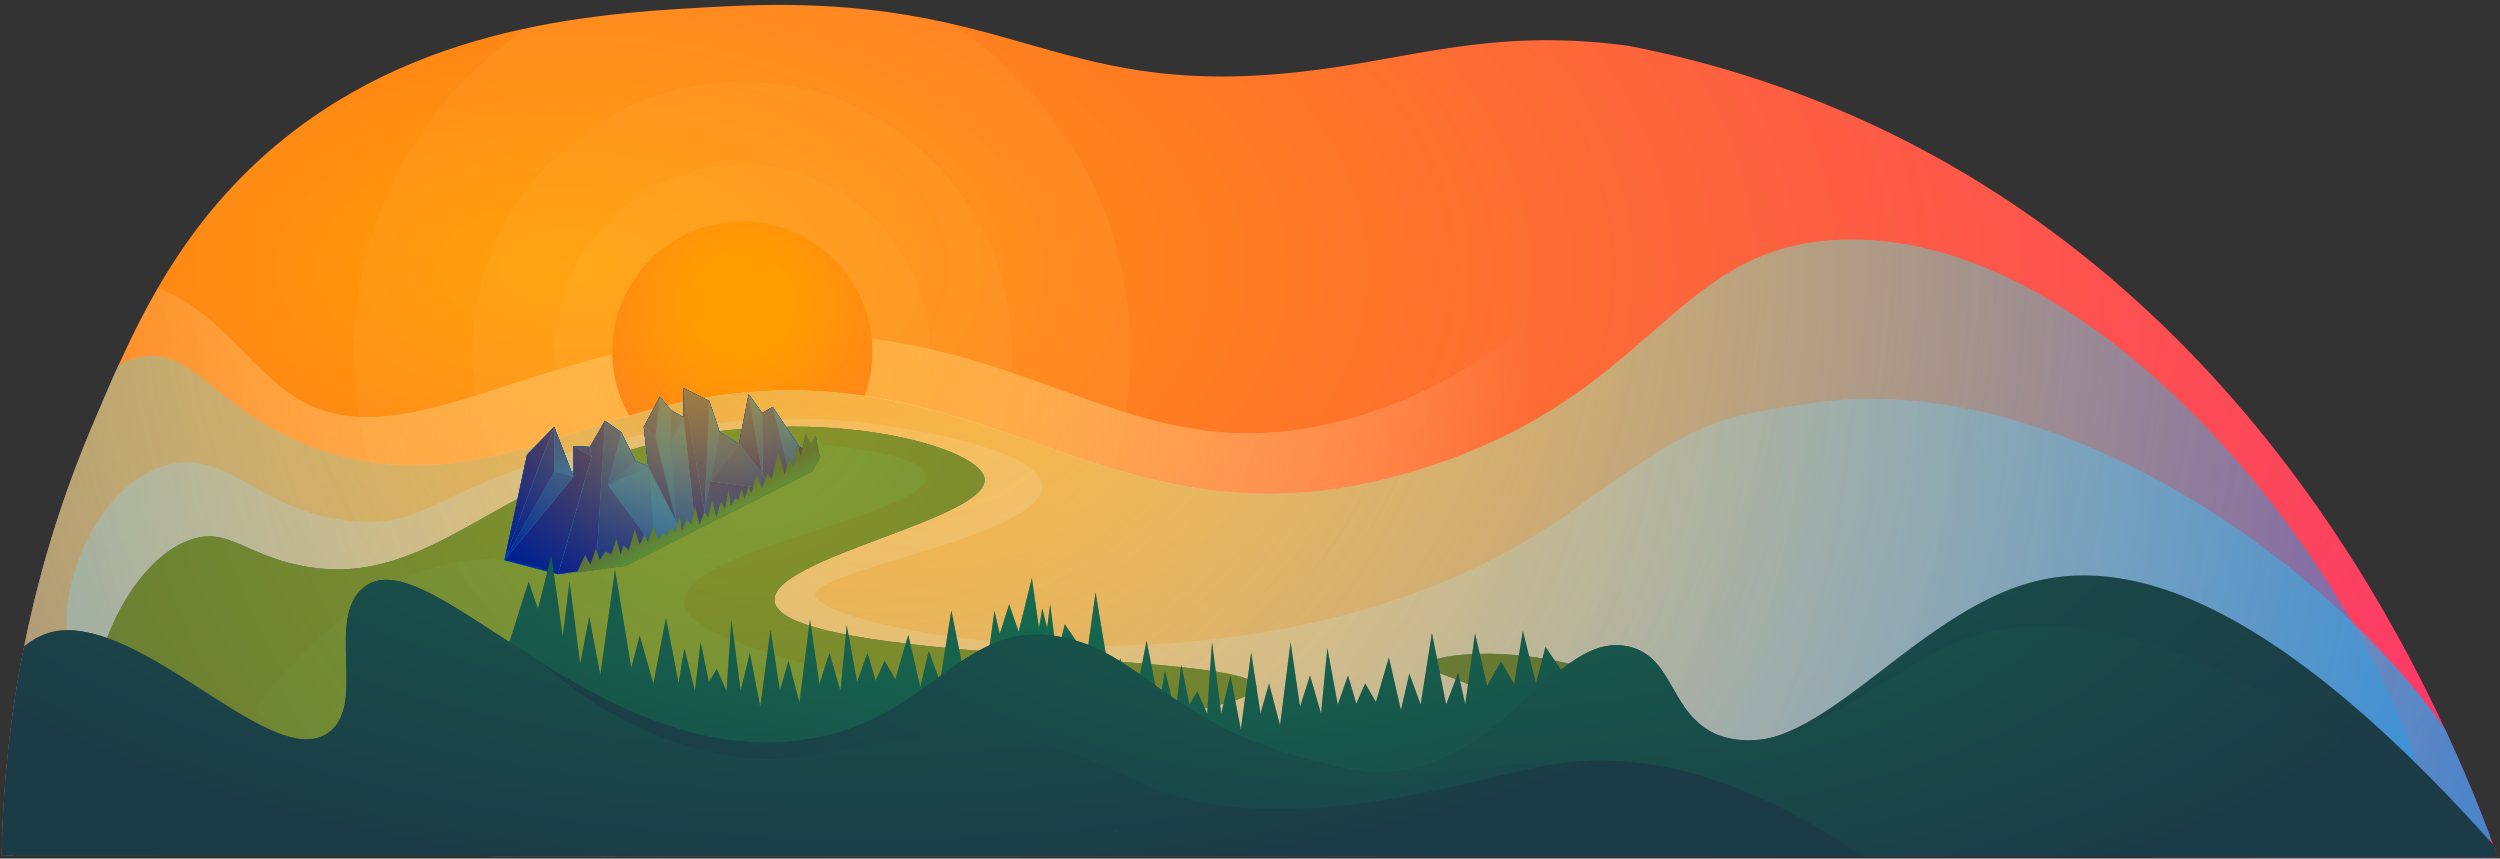 <svg id="e89c525d-9ca8-4c0d-9038-2b0e17f6dae1" data-name="Layer 1" xmlns="http://www.w3.org/2000/svg" xmlns:xlink="http://www.w3.org/1999/xlink" viewBox="0 0 3179.33 1091.8"><rect x="0" y="0" width="3179.33" height="1091.8" fill="#333333" stroke="none"/><defs><clipPath id="20cdfa2b-59e2-4456-b96d-120980b3fd04"><path id="dc13dac0-a726-418a-ab66-58c4bf1cfe8b" data-name="H8" d="M923.67,8C1303.33-11.28,1338,136.29,1686.55,87.18c124.09-17.48,221.74-50.55,384-29a1339.23,1339.23,0,0,1,310,100c518.29,240.84,730.5,750.71,796,932L2.24,1088.27c2.08-124.36,20.59-323.09,114-544.06,49.47-117,102-241.21,219.84-346.55C526.37,27.6,767.27,15.94,923.67,8Z" style="fill:none"/></clipPath><radialGradient id="a7438fc0-e2d8-4e92-aec5-7d76b30cf985" cx="727.1" cy="339.42" r="2862.14" gradientTransform="matrix(-0.01, 1, -1.86, -0.01, 1362.35, -383.29)" gradientUnits="userSpaceOnUse"><stop offset="0" stop-color="#ff9d00"/><stop offset="0.77" stop-color="#ff00a6" stop-opacity="0.98"/></radialGradient><radialGradient id="2599e000-e2f7-49f9-b79b-75f25f10cc6e" cx="993.14" cy="489.56" r="952.36" gradientUnits="userSpaceOnUse"><stop offset="0" stop-color="#ffac26" stop-opacity="0.8"/><stop offset="1" stop-color="#fff" stop-opacity="0"/></radialGradient><radialGradient id="a5466147-c489-4903-b319-6430f3e6fce0" cx="943.16" cy="387.68" r="1002.02" gradientUnits="userSpaceOnUse"><stop offset="0.06" stop-color="#ff9d00"/><stop offset="1" stop-color="#ff00a6" stop-opacity="0.98"/></radialGradient><radialGradient id="ad5aded4-a1f0-4198-96e3-db01635352cd" cx="1199.21" cy="330.74" r="1765.79" gradientUnits="userSpaceOnUse"><stop offset="0" stop-color="#fff"/><stop offset="1" stop-color="#0095ff" stop-opacity="0.5"/></radialGradient><radialGradient id="1c5ac591-86e7-4e59-8b7a-666da58992fd" cx="1109.93" cy="308.52" r="2032.92" gradientUnits="userSpaceOnUse"><stop offset="0" stop-color="#ff9d00" stop-opacity="0.8"/><stop offset="1" stop-color="#ff9d00" stop-opacity="0"/></radialGradient><radialGradient id="251b7b33-86d4-476f-a427-427a1be0e36e" cx="1173.51" cy="444.53" r="2084.06" gradientUnits="userSpaceOnUse"><stop offset="0" stop-color="#fff" stop-opacity="0.2"/><stop offset="1" stop-color="#0095ff" stop-opacity="0.8"/></radialGradient><radialGradient id="0f1b12e0-acc5-4372-815a-8264b50c8a86" cx="1173.51" cy="444.53" r="2084.06" gradientUnits="userSpaceOnUse"><stop offset="0" stop-color="#ff9d00" stop-opacity="0.2"/><stop offset="1" stop-color="#ff9d00" stop-opacity="0.1"/></radialGradient><radialGradient id="a1aaa8ac-77dd-4b32-bee4-adead0d808e2" cx="890.92" cy="450.36" r="1456.02" gradientUnits="userSpaceOnUse"><stop offset="0" stop-color="#0f6" stop-opacity="0.55"/><stop offset="1" stop-color="#0f6" stop-opacity="0.28"/></radialGradient><radialGradient id="9fda5beb-62ce-452e-b55f-f23f6f603fc5" cx="952.85" cy="499.01" r="1354.57" gradientUnits="userSpaceOnUse"><stop offset="0" stop-color="#ff9d00" stop-opacity="0.5"/><stop offset="1" stop-color="#ff9d00" stop-opacity="0.3"/></radialGradient><linearGradient id="43f8220d-bf0d-4549-b32d-92854da5fa81" x1="730.37" y1="798.22" x2="846.13" y2="597.72" gradientUnits="userSpaceOnUse"><stop offset="0" stop-color="#1f2042" stop-opacity="0.4"/><stop offset="1" stop-color="#1f2042" stop-opacity="0.6"/></linearGradient><linearGradient id="5cdff772-f293-4d21-b97a-edb5b776e40d" x1="1005.77" y1="616.16" x2="1020.49" y2="590.67" xlink:href="#43f8220d-bf0d-4549-b32d-92854da5fa81"/><linearGradient id="24772eb1-b43e-49a6-a808-74a103332740" x1="1000.36" y1="537.73" x2="987.89" y2="622.71" gradientUnits="userSpaceOnUse"><stop offset="0" stop-color="#00b0ff" stop-opacity="0.6"/><stop offset="1" stop-color="#00b0ff" stop-opacity="0.2"/></linearGradient><linearGradient id="94a113d4-859e-4c45-a87f-d2e3f39833db" x1="991.2" y1="544.85" x2="981.98" y2="607.7" xlink:href="#24772eb1-b43e-49a6-a808-74a103332740"/><linearGradient id="7825a57e-1fcc-420b-b3f1-029482881433" x1="963.01" y1="527.67" x2="954.29" y2="587.12" xlink:href="#24772eb1-b43e-49a6-a808-74a103332740"/><linearGradient id="ea472dd7-2c3e-457e-a4fa-12b17281d709" x1="931.22" y1="522.74" x2="912.07" y2="653.17" xlink:href="#24772eb1-b43e-49a6-a808-74a103332740"/><linearGradient id="548e5d35-39e8-420e-9fbe-b81c7bbf13de" x1="908.66" y1="529.45" x2="886.81" y2="678.27" xlink:href="#24772eb1-b43e-49a6-a808-74a103332740"/><linearGradient id="879722c1-ed27-4a9a-a502-a529175ab900" x1="943.3" y1="616.61" x2="934.06" y2="679.61" gradientUnits="userSpaceOnUse"><stop offset="0" stop-color="#00b0ff" stop-opacity="0.2"/><stop offset="1" stop-color="#00b0ff" stop-opacity="0.6"/></linearGradient><linearGradient id="4b664a3f-7549-4aa1-b4b6-c5e7625a6b5e" x1="885.63" y1="506.18" x2="885.63" y2="646.54" xlink:href="#24772eb1-b43e-49a6-a808-74a103332740"/><linearGradient id="9ebd49da-ac54-47a5-9a7a-f432bcb133bf" x1="883.92" y1="507.93" x2="883.92" y2="668" xlink:href="#24772eb1-b43e-49a6-a808-74a103332740"/><linearGradient id="102206fd-5a1b-4da3-afe9-1d9704f8028c" x1="878.41" y1="551.8" x2="855.3" y2="709.3" xlink:href="#24772eb1-b43e-49a6-a808-74a103332740"/><linearGradient id="42e0092d-db55-4b2a-aa93-67ab8ef94a2f" x1="880.44" y1="555.67" x2="810.11" y2="518.33" xlink:href="#24772eb1-b43e-49a6-a808-74a103332740"/><linearGradient id="32da4312-df24-4cdd-9941-4baa4ed957dc" x1="850.59" y1="577.26" x2="822.59" y2="779.26" xlink:href="#24772eb1-b43e-49a6-a808-74a103332740"/><linearGradient id="84afaa92-ac50-4727-b3ae-f8772c8d8635" x1="843.72" y1="516.59" x2="783.22" y2="627.47" xlink:href="#24772eb1-b43e-49a6-a808-74a103332740"/><linearGradient id="122f2f41-6dc8-42c5-ae36-840881b45bfa" x1="839.42" y1="552.45" x2="839.42" y2="660.36" xlink:href="#24772eb1-b43e-49a6-a808-74a103332740"/><linearGradient id="6c9c10c9-2081-4ad7-bea4-dc440acf1002" x1="845.69" y1="643.81" x2="827.1" y2="777.95" xlink:href="#24772eb1-b43e-49a6-a808-74a103332740"/><linearGradient id="f5ff026f-7b14-4595-bf74-14409f4119b9" x1="817.64" y1="588.46" x2="760.98" y2="636.79" xlink:href="#24772eb1-b43e-49a6-a808-74a103332740"/><linearGradient id="c8da81e7-dd50-4123-ba43-0875ef7a6a19" x1="796.98" y1="554.67" x2="784.57" y2="644.2" xlink:href="#24772eb1-b43e-49a6-a808-74a103332740"/><linearGradient id="52e1ff80-f007-4df8-b96d-0a25ef221f02" x1="795.74" y1="550.11" x2="795.74" y2="717.74" xlink:href="#24772eb1-b43e-49a6-a808-74a103332740"/><linearGradient id="c55439e1-68b2-4f88-82b1-25e89a5a4ad2" x1="739.49" y1="550.69" x2="739.49" y2="724.84" xlink:href="#24772eb1-b43e-49a6-a808-74a103332740"/><linearGradient id="8c58df88-5111-4c64-b2cf-6f5b280284b2" x1="696.87" y1="580.17" x2="696.87" y2="725.74" gradientUnits="userSpaceOnUse"><stop offset="0" stop-color="#00b0ff" stop-opacity="0.1"/><stop offset="1" stop-color="#00b0ff" stop-opacity="0.3"/></linearGradient><linearGradient id="64d3e582-b201-4754-b8ef-2413f75f28f4" x1="720.64" y1="548.56" x2="709.9" y2="626.01" xlink:href="#879722c1-ed27-4a9a-a502-a529175ab900"/><linearGradient id="3492e878-0092-40c7-a3cd-f4c56a0ae3f9" x1="673.18" y1="556.31" x2="673.18" y2="707.64" xlink:href="#8c58df88-5111-4c64-b2cf-6f5b280284b2"/><linearGradient id="39e2e831-4c4f-48f7-909b-d424651a2d46" x1="744.38" y1="567.18" x2="732.12" y2="589.65" xlink:href="#879722c1-ed27-4a9a-a502-a529175ab900"/><linearGradient id="2d400c77-157a-42ca-8992-eb224e1b6388" x1="966.17" y1="516.49" x2="951.51" y2="616.37" xlink:href="#24772eb1-b43e-49a6-a808-74a103332740"/><linearGradient id="d6f697ca-c5fa-4d6f-918e-c5b6157bde8a" x1="811.6" y1="597.85" x2="793.01" y2="732" xlink:href="#24772eb1-b43e-49a6-a808-74a103332740"/><linearGradient id="d565591c-35db-4ffe-9bef-2b5ad2c1121a" x1="685.38" y1="608.66" x2="685.38" y2="709.22" xlink:href="#24772eb1-b43e-49a6-a808-74a103332740"/><linearGradient id="f9872c50-103d-4c65-aa4a-7aa8e292d05a" x1="673.18" y1="556.31" x2="673.18" y2="707.64" xlink:href="#24772eb1-b43e-49a6-a808-74a103332740"/><linearGradient id="a70f4204-dbf2-42c6-9fb7-4dce09f4868d" x1="958.59" y1="518.25" x2="942.76" y2="626.1" xlink:href="#24772eb1-b43e-49a6-a808-74a103332740"/><radialGradient id="21749743-04ac-407e-a0df-3525395cea82" cx="895.16" cy="418.67" r="377.98" xlink:href="#1c5ac591-86e7-4e59-8b7a-666da58992fd"/><radialGradient id="c9221132-886d-4b8e-a297-4cc59293d1b6" cx="994.95" cy="524.45" r="1005.76" gradientUnits="userSpaceOnUse"><stop offset="0" stop-color="#59ff9c" stop-opacity="0.1"/><stop offset="1" stop-color="#a1ffc6" stop-opacity="0"/></radialGradient><linearGradient id="92170e27-d14d-4439-a977-86619bd12217" x1="877.57" y1="651.34" x2="888.23" y2="672.67" gradientUnits="userSpaceOnUse"><stop offset="0" stop-color="#0f6" stop-opacity="0.5"/><stop offset="1" stop-color="#0f6" stop-opacity="0.77"/></linearGradient><radialGradient id="52a5e609-f11a-482c-9c1f-a06b09844977" cx="881.66" cy="456.17" r="274.55" xlink:href="#9fda5beb-62ce-452e-b55f-f23f6f603fc5"/><radialGradient id="dccdb4f6-8a2f-4bc5-9101-5b9a4a7a3db7" cx="1492.66" cy="690.28" r="1025.77" gradientTransform="matrix(-1.27, 0, 0, -0.42, 3228.71, 984.72)" gradientUnits="userSpaceOnUse"><stop offset="0" stop-color="#0f6" stop-opacity="0.6"/><stop offset="1" stop-color="#0f6" stop-opacity="0.3"/></radialGradient><radialGradient id="b001cc8a-9d19-49fb-9d8c-045bdff8c2f0" cx="1499.25" cy="531.57" r="1819.24" gradientTransform="translate(2997.7 759.56) rotate(-179.8) scale(1 0.42)" gradientUnits="userSpaceOnUse"><stop offset="0" stop-color="#0f6" stop-opacity="0.5"/><stop offset="1" stop-color="#0f6" stop-opacity="0.2"/></radialGradient><radialGradient id="e9f7e7cb-7624-45ad-b173-973f3d22512d" cx="1848.56" cy="650.96" r="1382.29" gradientTransform="translate(3696.13 930.2) rotate(-179.8) scale(1 0.42)" xlink:href="#b001cc8a-9d19-49fb-9d8c-045bdff8c2f0"/><radialGradient id="93d010da-2f02-48bf-b72b-0dc97b0dce52" cx="1090.92" cy="539.83" r="1435.82" gradientTransform="translate(2181.03 769.82) rotate(-179.8) scale(1 0.42)" xlink:href="#b001cc8a-9d19-49fb-9d8c-045bdff8c2f0"/><radialGradient id="c00ffff8-04a4-4ed3-8765-f4d336ca37b9" cx="1419.33" cy="1057.33" r="3.23" gradientTransform="translate(2837.06 1505.24) rotate(-179.8) scale(1 0.42)" xlink:href="#b001cc8a-9d19-49fb-9d8c-045bdff8c2f0"/></defs><title>footer</title><g style="clip-path:url(#20cdfa2b-59e2-4456-b96d-120980b3fd04)"><g id="9f69951a-d322-4320-bf3c-5654a8eb8d30" data-name="H8"><path d="M639.48-417.56c700.16,7.23,886.9,441.21,1463.88,306.67,153.53-35.8,284.59-100.18,528.77-100.23,167.11,0,413.07-.08,611.71,155.52C3551,185,3528.33,628,3517.42,841.4c-5.82,114-25.12,529.68-254.51,625-51.77,21.51-102.08,23.59-140.64,20.65-2059.38,2.82-3384.7,4.63-3385.58,4.62a5.89,5.89,0,0,0-1.49.13l-.21,0-.1,0-4,.78c-242.49,46.61-402.47-39.48-402.47-39.48-117-63-172.46-167.53-193.79-209.07-100.59-195.84-52.11-397-5.19-573.12C-839.65,555.1-756.65,258.16-499,3.16-92.23-399.45,468.83-419.32,639.48-417.56Z" style="fill:#1f2042"/><path d="M639.48-417.56c700.16,7.23,886.9,441.21,1463.88,306.67,153.53-35.8,284.59-100.18,528.77-100.23,167.11,0,413.07-.08,611.71,155.52C3551,185,3528.33,628,3517.42,841.4c-5.82,114-25.12,529.68-254.51,625-51.77,21.51-102.08,23.59-140.64,20.65-2059.38,2.82-3384.7,4.63-3385.58,4.62a5.89,5.89,0,0,0-1.49.13l-.21,0-.1,0-4,.78c-242.49,46.61-402.47-39.48-402.47-39.48-117-63-172.46-167.53-193.79-209.07-100.59-195.84-52.11-397-5.19-573.12C-839.65,555.1-756.65,258.16-499,3.16-92.23-399.45,468.83-419.32,639.48-417.56Z" style="fill:url(#a7438fc0-e2d8-4e92-aec5-7d76b30cf985)"/></g><path d="M2435.59,1058c-30,12.44-59.08,13.65-81.4,11.94L395,1072.58a3.65,3.65,0,0,0-.87.07l-.11,0h-.06l-2.3.45c-140.33,27-232.91-22.85-232.91-22.85C91,1013.84,58.89,953.34,46.55,929.3c-62.45-121.6-26.36-251.81-3-331.66,1.43-4.89,1.6-5.2,3.12-10.49,25.72-89.75,23.78-162,17.54-210.48,19.34-9.11,51.73-21.22,91-19.14,99.73,5.31,149.77,97.43,211.39,141.65,123.54,88.65,277.12-36.26,507.65-66.85,438.89-58.24,540.34,196.82,862.7,93.9,231.13-73.8,268.44-236,446.7-227.55,166.42,7.9,296.43,157,382.57,287.73a560.51,560.51,0,0,1,16.7,109.86C2588.35,810.39,2558.76,1006.78,2435.59,1058Z" style="fill:url(#2599e000-e2f7-49f9-b79b-75f25f10cc6e)"/><circle cx="944.04" cy="447.09" r="238.24" style="fill:#ffc261;opacity:0.1"/><circle cx="944.04" cy="447.09" r="343.06" style="fill:#ffc261;opacity:0.1"/><circle cx="944.04" cy="447.09" r="494" style="fill:#ffc261;opacity:0.1"/><circle cx="944.04" cy="447.09" r="165.44" style="fill:url(#a5466147-c489-4903-b319-6430f3e6fce0)"/><path d="M182.26,453.1C248,443,280.31,529,406.66,572.18c153,52.32,285-11.68,399.18-45.23,429.81-126.23,579,188.33,977.28,76.66,329.77-92.46,337-298.79,572-298.93,423.51-.27,845,716.93,719.47,870.5-70.94,86.78-284.92-45.09-639-137.22-1257.52-327.25-2256.84,426.87-2429,45.22C-100.85,845.14,51.3,473.15,182.26,453.1Z" style="fill:url(#ad5aded4-a1f0-4198-96e3-db01635352cd)"/><path d="M182.26,453.1C248,443,280.31,529,406.66,572.18c153,52.32,285-11.68,399.18-45.23,429.81-126.23,579,188.33,977.28,76.66,329.77-92.46,337-298.79,572-298.93,423.51-.27,845,716.93,719.47,870.5-70.94,86.78-284.92-45.09-639-137.22-1257.52-327.25-2256.84,426.87-2429,45.22C-100.85,845.14,51.3,473.15,182.26,453.1Z" style="fill:url(#1c5ac591-86e7-4e59-8b7a-666da58992fd)"/><path d="M212.55,591.18c78.66-21.13,120.47,64.08,242,72,79.8,5.2,91.69-29.59,233.05-76.25,208.51-68.82,368.31-54.7,412.81-49.31,13.33,1.62,221.94,27.94,224.58,80.17,3.25,64.35-292.73,106.77-288.25,139.25,6.14,44.53,591.24,165.05,968.93-111.86,157.57-115.53,184.64-115.15,294.88-132,435.69-66.6,927.56,445.34,860,582-38.14,77.16-226.43-22.34-725-57.22-685.37-48-1043.21,90.17-1967.9,90.17h0c-135.23-60.19-379-172-382.93-332.94C82.83,715.27,136.6,611.59,212.55,591.18Z" style="fill:url(#251b7b33-86d4-476f-a427-427a1be0e36e)"/><path d="M212.55,591.18c78.66-21.13,120.47,64.08,242,72,79.8,5.2,91.69-29.59,233.05-76.25,208.51-68.82,368.31-54.7,412.81-49.31,13.33,1.62,221.94,27.94,224.58,80.17,3.25,64.35-292.73,106.77-288.25,139.25,6.14,44.53,591.24,165.05,968.93-111.86,157.57-115.53,184.64-115.15,294.88-132,435.69-66.6,927.56,445.34,860,582-38.14,77.16-226.43-22.34-725-57.22-685.37-48-1043.21,90.17-1967.9,90.17h0c-135.23-60.19-379-172-382.93-332.94C82.83,715.27,136.6,611.59,212.55,591.18Z" style="fill:url(#0f1b12e0-acc5-4372-815a-8264b50c8a86)"/><path d="M344.69,1069.64c-16.49,3.27-124,23.07-186-39.35-94.77-95.42-14-313.33,85.72-344.62C290.06,671.34,312,704.79,381,719.06c145,30,228.27-80.52,396.86-139.06,225.89-78.44,470.19-16.21,474.29,29.16,4.62,51.15-273.24,100.57-267.22,155.18,8.77,79.5,611,64,612.85,108.94,1.06,26.39-206,47.09-204.63,61.36,2.13,22,497.08,10.6,501-42,1.6-21.62-81.14-36-78.59-47.64,4.13-18.77,233.67-39.31,348.89,96.87,43.94,51.93,57.66,110.58,62.69,145.05" style="fill:#1f2042"/><path d="M344.69,1069.64c-16.49,3.27-124,23.07-186-39.35-94.77-95.42-14-313.33,85.72-344.62C290.06,671.34,312,704.79,381,719.06c145,30,228.27-80.52,396.86-139.06,225.89-78.44,470.19-16.21,474.29,29.16,4.62,51.15-273.24,100.57-267.22,155.18,8.77,79.5,611,64,612.85,108.94,1.06,26.39-206,47.09-204.63,61.36,2.13,22,497.08,10.6,501-42,1.6-21.62-81.14-36-78.59-47.64,4.13-18.77,233.67-39.31,348.89,96.87,43.94,51.93,57.66,110.58,62.69,145.05" style="opacity:0.9;fill:url(#a1aaa8ac-77dd-4b32-bee4-adead0d808e2)"/><path d="M344.69,1069.64c-16.49,3.27-124,23.07-186-39.35-94.77-95.42-14-313.33,85.72-344.62C290.06,671.34,312,704.79,381,719.06c145,30,228.27-80.52,396.86-139.06,225.89-78.44,470.19-16.21,474.29,29.16,4.62,51.15-273.24,100.57-267.22,155.18,8.77,79.5,611,64,612.85,108.94,1.06,26.39-206,47.09-204.63,61.36,2.13,22,497.08,10.6,501-42,1.6-21.62-81.14-36-78.59-47.64,4.13-18.77,233.67-39.31,348.89,96.87,43.94,51.93,57.66,110.58,62.69,145.05" style="fill:url(#9fda5beb-62ce-452e-b55f-f23f6f603fc5)"/><path d="M2027.33,1086.93a257.93,257.93,0,0,1-21.78-15.89" style="fill:none;stroke:#000;stroke-miterlimit:10"/><path d="M593.88,664.36l-.33.21" style="fill:none;stroke:#000;stroke-miterlimit:10"/><polygon points="1040.86 582.21 1016.62 568.22 982.6 517.5 969.24 525.21 952.11 501.4 939.83 564.38 915.25 549.67 901.97 509.85 869.29 493.72 869.29 530.75 853.05 521.37 839.19 504.48 818.73 542.87 824.34 593.56 807.95 585.91 790.08 549.67 769.37 535.23 750.21 568.41 729.25 567.25 729.25 578.97 729.25 606.21 704.83 542.87 670.27 578.2 641.52 712.38 709.61 730.29 796.76 717.12 1032.69 598.71 1040.86 582.21" style="fill:#0095ff"/><polygon points="1040.86 582.21 1016.62 568.22 982.6 517.5 969.24 525.21 952.11 501.4 939.83 564.38 915.25 549.67 901.97 509.85 869.29 493.72 869.29 530.75 853.05 521.37 839.19 504.48 818.73 542.87 824.34 593.56 807.95 585.91 790.08 549.67 769.37 535.23 750.21 568.41 729.25 567.25 729.25 578.97 729.25 606.21 704.83 542.87 670.27 578.2 641.52 712.38 709.61 730.29 796.76 717.12 1032.69 598.71 1040.86 582.21" style="fill:#00178a"/><polygon points="1040.86 582.21 1016.62 568.22 982.6 517.5 969.24 525.21 952.11 501.4 939.83 564.38 915.25 549.67 901.97 509.85 869.29 493.72 869.29 530.75 853.05 521.37 839.19 504.48 818.73 542.87 824.34 593.56 807.95 585.91 790.08 549.67 769.37 535.23 750.21 568.41 729.25 567.25 729.25 578.97 729.25 606.21 704.83 542.87 670.27 578.2 641.52 712.38 709.61 730.29 796.76 717.12 1032.69 598.71 1040.86 582.21" style="fill:url(#43f8220d-bf0d-4549-b32d-92854da5fa81)"/><polygon points="1040.86 582.21 1032.68 598.71 1006.19 612.01 1016.62 568.21 1040.86 582.21" style="fill:#0095ff"/><polygon points="1040.86 582.21 1032.68 598.71 1006.19 612.01 1016.62 568.21 1040.86 582.21" style="fill:#00178a"/><polygon points="1040.86 582.21 1032.68 598.71 1006.19 612.01 1016.62 568.21 1040.86 582.21" style="fill:url(#5cdff772-f293-4d21-b97a-edb5b776e40d)"/><polygon points="1016.62 568.21 1006.19 612.01 982.6 517.5 1016.62 568.21" style="fill:#0095ff"/><polygon points="1016.62 568.21 1006.19 612.01 982.6 517.5 1016.62 568.21" style="fill:#00178a"/><polygon points="1016.62 568.21 1006.19 612.01 982.6 517.5 1016.62 568.21" style="fill:url(#24772eb1-b43e-49a6-a808-74a103332740)"/><polygon points="1006.19 612.01 984.68 622.8 969.71 603.3 969.24 525.21 982.6 517.5 1006.19 612.01" style="fill:#0095ff"/><polygon points="1006.19 612.01 984.68 622.8 969.71 603.3 969.24 525.21 982.6 517.5 1006.19 612.01" style="fill:#00178a"/><polygon points="1006.19 612.01 984.68 622.8 969.71 603.3 969.24 525.21 982.6 517.5 1006.19 612.01" style="opacity:0.5;fill:url(#94a113d4-859e-4c45-a87f-d2e3f39833db)"/><polygon points="969.71 603.3 939.83 564.37 952.11 501.4 969.71 603.3" style="fill:#0095ff"/><polygon points="969.71 603.3 939.83 564.37 952.11 501.4 969.71 603.3" style="fill:#00178a"/><polygon points="969.71 603.3 939.83 564.37 952.11 501.4 969.71 603.3" style="opacity:0.5;fill:url(#7825a57e-1fcc-420b-b3f1-029482881433)"/><polygon points="939.83 564.37 903.39 612.01 915.25 549.67 939.83 564.37" style="fill:#0095ff"/><polygon points="939.83 564.37 903.39 612.01 915.25 549.67 939.83 564.37" style="fill:#00178a"/><polygon points="939.83 564.37 903.39 612.01 915.25 549.67 939.83 564.37" style="opacity:0.8;fill:url(#ea472dd7-2c3e-457e-a4fa-12b17281d709)"/><polygon points="915.25 549.67 903.39 612.01 895.98 650.93 901.97 509.85 915.25 549.67" style="fill:#0095ff"/><polygon points="915.25 549.67 903.39 612.01 895.98 650.93 901.97 509.85 915.25 549.67" style="fill:#00178a"/><polygon points="915.25 549.67 903.39 612.01 895.98 650.93 901.97 509.85 915.25 549.67" style="fill:url(#548e5d35-39e8-420e-9fbe-b81c7bbf13de)"/><polygon points="984.68 622.8 898.54 666.03 895.98 650.93 903.39 612.01 984.68 622.8" style="fill:#0095ff"/><polygon points="984.68 622.8 898.54 666.03 895.98 650.93 903.39 612.01 984.68 622.8" style="fill:#00178a"/><polygon points="984.68 622.8 898.54 666.03 895.98 650.93 903.39 612.01 984.68 622.8" style="opacity:0.5;fill:url(#879722c1-ed27-4a9a-a502-a529175ab900)"/><polygon points="901.97 509.85 895.98 650.93 869.29 493.72 901.97 509.85" style="fill:#0095ff"/><polygon points="901.97 509.85 895.98 650.93 869.29 493.72 901.97 509.85" style="fill:#00178a"/><polygon points="901.97 509.85 895.98 650.93 869.29 493.72 901.97 509.85" style="opacity:0.5;fill:url(#4b664a3f-7549-4aa1-b4b6-c5e7625a6b5e)"/><polygon points="898.54 666.03 884.65 673.01 869.29 530.75 869.29 493.72 895.98 650.93 898.54 666.03" style="fill:#0095ff"/><polygon points="898.54 666.03 884.65 673.01 869.29 530.75 869.29 493.72 895.98 650.93 898.54 666.03" style="fill:#00178a"/><polygon points="898.54 666.03 884.65 673.01 869.29 530.75 869.29 493.72 895.98 650.93 898.54 666.03" style="opacity:0.35;fill:url(#9ebd49da-ac54-47a5-9a7a-f432bcb133bf)"/><polygon points="884.65 673.01 868.86 680.93 860.1 663.73 853.05 560.88 869.29 530.75 884.65 673.01" style="fill:#0095ff"/><polygon points="884.65 673.01 868.86 680.93 860.1 663.73 853.05 560.88 869.29 530.75 884.65 673.01" style="fill:#00178a"/><polygon points="884.65 673.01 868.86 680.93 860.1 663.73 853.05 560.88 869.29 530.75 884.65 673.01" style="fill:url(#102206fd-5a1b-4da3-afe9-1d9704f8028c)"/><polygon points="869.29 530.75 853.05 560.88 853.05 521.37 869.29 530.75" style="fill:#0095ff"/><polygon points="869.29 530.75 853.05 560.88 853.05 521.37 869.29 530.75" style="fill:#00178a"/><polygon points="869.29 530.75 853.05 560.88 853.05 521.37 869.29 530.75" style="fill:url(#42e0092d-db55-4b2a-aa93-67ab8ef94a2f)"/><polygon points="860.1 663.73 833.52 555.7 839.19 504.47 853.05 521.37 853.05 560.88 860.1 663.73" style="fill:#0095ff"/><polygon points="860.1 663.73 833.52 555.7 839.19 504.47 853.05 521.37 853.05 560.88 860.1 663.73" style="fill:#00178a"/><polygon points="860.1 663.73 833.52 555.7 839.19 504.47 853.05 521.37 853.05 560.88 860.1 663.73" style="fill:url(#32da4312-df24-4cdd-9941-4baa4ed957dc)"/><polygon points="839.19 504.47 833.52 555.7 818.73 542.87 839.19 504.47" style="fill:#0095ff"/><polygon points="839.19 504.47 833.52 555.7 818.73 542.87 839.19 504.47" style="fill:#00178a"/><polygon points="839.19 504.47 833.52 555.7 818.73 542.87 839.19 504.47" style="opacity:0.5;fill:url(#84afaa92-ac50-4727-b3ae-f8772c8d8635)"/><polygon points="860.1 663.73 824.34 593.56 818.73 542.87 833.52 555.7 860.1 663.73" style="fill:#0095ff"/><polygon points="860.1 663.73 824.34 593.56 818.73 542.87 833.52 555.7 860.1 663.73" style="fill:#00178a"/><polygon points="860.1 663.73 824.34 593.56 818.73 542.87 833.52 555.7 860.1 663.73" style="opacity:0.5;fill:url(#122f2f41-6dc8-42c5-ae36-840881b45bfa)"/><polygon points="868.86 680.93 833.52 698.67 824.34 593.56 860.1 663.73 868.86 680.93" style="fill:#0095ff"/><polygon points="868.86 680.93 833.52 698.67 824.34 593.56 860.1 663.73 868.86 680.93" style="fill:#00178a"/><polygon points="868.86 680.93 833.52 698.67 824.34 593.56 860.1 663.73 868.86 680.93" style="fill:url(#6c9c10c9-2081-4ad7-bea4-dc440acf1002)"/><polygon points="824.34 593.56 773.1 616.62 807.95 585.91 824.34 593.56" style="fill:#0095ff"/><polygon points="824.34 593.56 773.1 616.62 807.95 585.91 824.34 593.56" style="fill:#00178a"/><polygon points="824.34 593.56 773.1 616.62 807.95 585.91 824.34 593.56" style="fill:url(#f5ff026f-7b14-4595-bf74-14409f4119b9)"/><polygon points="807.95 585.91 773.1 616.62 790.07 549.67 807.95 585.91" style="fill:#0095ff"/><polygon points="807.95 585.91 773.1 616.62 790.07 549.67 807.95 585.91" style="fill:#00178a"/><polygon points="807.95 585.91 773.1 616.62 790.07 549.67 807.95 585.91" style="fill:url(#c8da81e7-dd50-4123-ba43-0875ef7a6a19)"/><polygon points="833.52 698.67 807.6 711.68 796.76 717.12 757.95 722.98 769.37 535.23 790.07 549.67 773.1 616.62 833.52 698.67" style="fill:#0095ff"/><polygon points="833.52 698.67 807.6 711.68 796.76 717.12 757.95 722.98 769.37 535.23 790.07 549.67 773.1 616.62 833.52 698.67" style="fill:#00178a"/><polygon points="833.52 698.67 807.6 711.68 796.76 717.12 757.95 722.98 769.37 535.23 790.07 549.67 773.1 616.62 833.52 698.67" style="opacity:0.5;fill:url(#52e1ff80-f007-4df8-b96d-0a25ef221f02)"/><polygon points="769.37 535.23 757.95 722.98 757.95 722.99 709.61 730.29 752.21 580.51 750.21 568.41 769.37 535.23" style="fill:#0095ff"/><polygon points="769.37 535.23 757.95 722.98 757.95 722.99 709.61 730.29 752.21 580.51 750.21 568.41 769.37 535.23" style="fill:#00178a"/><polygon points="769.37 535.23 757.95 722.98 757.95 722.99 709.61 730.29 752.21 580.51 750.21 568.41 769.37 535.23" style="opacity:0.2;fill:url(#c55439e1-68b2-4f88-82b1-25e89a5a4ad2)"/><polygon points="752.21 580.51 709.61 730.29 641.52 712.37 729.24 606.21 729.24 567.25 752.21 580.51" style="fill:#0095ff"/><polygon points="752.21 580.51 709.61 730.29 641.52 712.37 729.24 606.21 729.24 567.25 752.21 580.51" style="fill:#00178a"/><polygon points="752.21 580.51 709.61 730.29 641.52 712.37 729.24 606.21 729.24 567.25 752.21 580.51" style="opacity:0.2;fill:url(#8c58df88-5111-4c64-b2cf-6f5b280284b2)"/><polygon points="729.24 606.21 704.83 599.73 704.83 542.87 729.24 606.21" style="fill:#0095ff"/><polygon points="729.24 606.21 704.83 599.73 704.83 542.87 729.24 606.21" style="fill:#00178a"/><polygon points="729.24 606.21 704.83 599.73 704.83 542.87 729.24 606.21" style="fill:url(#64d3e582-b201-4754-b8ef-2413f75f28f4)"/><polygon points="704.83 542.87 687.6 586.93 641.52 712.37 670.27 578.2 704.83 542.87" style="fill:#0095ff"/><polygon points="704.83 542.87 687.6 586.93 641.52 712.37 670.27 578.2 704.83 542.87" style="fill:#00178a"/><polygon points="704.83 542.87 687.6 586.93 641.52 712.37 670.27 578.2 704.83 542.87" style="opacity:0.2;fill:url(#3492e878-0092-40c7-a3cd-f4c56a0ae3f9)"/><polygon points="752.21 580.51 729.24 567.25 750.21 568.41 752.21 580.51" style="fill:#0095ff"/><polygon points="752.21 580.51 729.24 567.25 750.21 568.41 752.21 580.51" style="fill:#00178a"/><polygon points="752.21 580.51 729.24 567.25 750.21 568.41 752.21 580.51" style="opacity:0.5;fill:url(#39e2e831-4c4f-48f7-909b-d424651a2d46)"/><polygon points="969.71 603.3 952.11 501.4 969.24 525.21 969.71 603.3" style="fill:#0095ff"/><polygon points="969.71 603.3 952.11 501.4 969.24 525.21 969.71 603.3" style="fill:#00178a"/><polygon points="969.71 603.3 952.11 501.4 969.24 525.21 969.71 603.3" style="fill:url(#2d400c77-157a-42ca-8992-eb224e1b6388)"/><polygon points="833.52 698.67 773.1 616.62 824.34 593.56 833.52 698.67" style="fill:#0095ff"/><polygon points="833.52 698.67 773.1 616.62 824.34 593.56 833.52 698.67" style="fill:#00178a"/><polygon points="833.52 698.67 773.1 616.62 824.34 593.56 833.52 698.67" style="fill:url(#d6f697ca-c5fa-4d6f-918e-c5b6157bde8a)"/><polygon points="729.24 606.21 641.52 712.37 704.83 599.73 729.24 606.21" style="fill:#0095ff"/><polygon points="729.24 606.21 641.52 712.37 704.83 599.73 729.24 606.21" style="fill:#00178a"/><polygon points="729.24 606.21 641.52 712.37 704.83 599.73 729.24 606.21" style="opacity:0.5;fill:url(#d565591c-35db-4ffe-9bef-2b5ad2c1121a)"/><polygon points="704.83 542.87 704.83 599.73 641.52 712.37 687.6 586.93 704.83 542.87" style="fill:#0095ff"/><polygon points="704.83 542.87 704.83 599.73 641.52 712.37 687.6 586.93 704.83 542.87" style="fill:#00178a"/><polygon points="704.83 542.87 704.83 599.73 641.52 712.37 687.6 586.93 704.83 542.87" style="opacity:0.2;fill:url(#f9872c50-103d-4c65-aa4a-7aa8e292d05a)"/><polygon points="984.68 622.8 903.39 612.01 939.83 564.37 969.71 603.3 984.68 622.8" style="fill:#0095ff"/><polygon points="984.68 622.8 903.39 612.01 939.83 564.37 969.71 603.3 984.68 622.8" style="fill:#00178a"/><polygon points="984.68 622.8 903.39 612.01 939.83 564.37 969.71 603.3 984.68 622.8" style="opacity:0.8;fill:url(#a70f4204-dbf2-42c6-9fb7-4dce09f4868d)"/><polygon points="1016.62 568.21 982.6 517.5 969.24 525.21 952.11 501.4 939.83 564.37 915.25 549.67 901.97 509.85 869.29 493.72 869.29 530.75 853.05 521.37 839.19 504.47 818.73 542.87 824.34 593.56 807.95 585.91 790.07 549.67 769.37 535.23 750.21 568.41 729.24 567.25 729.24 606.21 704.83 542.87 670.27 578.2 641.52 712.37 709.61 730.29 757.95 722.99 757.95 722.98 796.76 717.12 807.6 711.68 833.52 698.67 868.86 680.93 884.65 673.01 898.54 666.03 984.68 622.8 1006.19 612.01 1032.68 598.71 1040.86 582.21 1016.62 568.21" style="fill:url(#21749743-04ac-407e-a0df-3525395cea82)"/><path d="M529.88,1060.71c16.49,5,79.66,26.11,157.31,10.93l1.36-.27c472.2-93.19,1038.53-3.52,1040.57-52.73.56-13.5-176.58-44.56-471-114.38-309.73-73.45-388-104.19-388.27-138.41-.58-68.7,313.24-111.42,307.83-160.41-2.48-22.45-70.59-33.71-131.55-39.78L1036.75,553l-5.13,11.34-7.21-13.41-6.2,29-3.7-15.56-5.77,29.14-4.92-12.55-6,21.67-8-29.5L981,608.81l-4.57-7.92L969,619.94l-6.84-17.44-6.84,24.24-3.14-9.54-5.7,16.53-3.14-13.94-4.42,15-4.29-2-5.34,9.73-2.62-21.35-5,25.24-5-9.56-5.63,20-5.6-21.65-5.06,22L895.76,650l-6,16.37-5.7-23.51L878.93,666l-5.41-7.21-6,15.16-3.42-19.13-5.63,20.92-5.6-6.44-4.46,11.23-4.84-4-5.82,8.89-7-17.33-6.56,20.07-4.56-9.27-6.12,13-6.14-19.62-7.7,26.67-6.56-6.76-3.81,12L784,684.32l-6.56,20-7.56-3.86-7.09,10.84L758,696.7l-7.13,20.42-6.72-11.92q-5,10.68-10,21.38l-24.55,3.71a225.14,225.14,0,0,0-68.09-17.92C422.53,691,247,1012.84,233.7,1038,405.36,1036.1,487.42,1047.87,529.88,1060.71Z" style="opacity:0.9;fill:url(#c9221132-886d-4b8e-a297-4cc59293d1b6)"/><path d="M1032.68,599.71l-237,119.8-86.12,11.78,24.55-3.71q5-10.7,10-21.39l6.72,11.93L758,697.7l4.74,14.59,7.09-10.84,7.56,3.86,6.56-20,5.31,19.88,3.81-12,6.56,6.76,7.7-26.67,6.14,19.62,6.12-13,4.56,9.26,6.56-20.06,7,17.33,5.82-8.89,4.84,4,4.46-11.23,5.6,6.44,5.63-20.92L867.53,675l6-15.16,5.42,7.21,5.13-23.16,5.71,23.51,6-16.37,4.64,7.23,5.06-22,5.6,21.65,5.63-20,5,9.55,5-25.24,2.61,21.36,5.35-9.73,4.29,2,4.42-15,3.14,13.94,5.7-16.53,3.13,9.54,6.85-24.24L969,620.94l7.41-19.05,4.57,7.92,8.83-35.72,8,29.5,6-21.67,4.92,12.55,5.77-29.14,3.7,15.56,6.2-29,7.2,13.41,5.14-11.34c3.13,4.22,3.27,22.44,6.41,26.66C1044.21,580.72,1032.68,599.71,1032.68,599.71Z" style="fill:#1f2042"/><path d="M1032.68,599.71l-237,119.8-86.12,11.78,24.55-3.71q5-10.7,10-21.39l6.72,11.93L758,697.7l4.74,14.59,7.09-10.84,7.56,3.86,6.56-20,5.31,19.88,3.81-12,6.56,6.76,7.7-26.67,6.14,19.62,6.12-13,4.56,9.26,6.56-20.06,7,17.33,5.82-8.89,4.84,4,4.46-11.23,5.6,6.44,5.63-20.92L867.53,675l6-15.16,5.42,7.21,5.13-23.16,5.71,23.51,6-16.37,4.64,7.23,5.06-22,5.6,21.65,5.63-20,5,9.55,5-25.24,2.61,21.36,5.35-9.73,4.29,2,4.42-15,3.14,13.94,5.7-16.53,3.13,9.54,6.85-24.24L969,620.94l7.41-19.05,4.57,7.92,8.83-35.72,8,29.5,6-21.67,4.92,12.55,5.77-29.14,3.7,15.56,6.2-29,7.2,13.41,5.14-11.34c3.13,4.22,3.27,22.44,6.41,26.66C1044.21,580.72,1032.68,599.71,1032.68,599.71Z" style="opacity:0.6;fill:url(#92170e27-d14d-4439-a977-86619bd12217)"/><path d="M1032.68,599.71l-237,119.8-86.12,11.78,24.55-3.71q5-10.7,10-21.39l6.72,11.93L758,697.7l4.74,14.59,7.09-10.84,7.56,3.86,6.56-20,5.31,19.88,3.81-12,6.56,6.76,7.7-26.67,6.14,19.62,6.12-13,4.56,9.26,6.56-20.06,7,17.33,5.82-8.89,4.84,4,4.46-11.23,5.6,6.44,5.63-20.92L867.53,675l6-15.16,5.42,7.21,5.13-23.16,5.71,23.51,6-16.37,4.64,7.23,5.06-22,5.6,21.65,5.63-20,5,9.55,5-25.24,2.61,21.36,5.35-9.73,4.29,2,4.42-15,3.14,13.94,5.7-16.53,3.13,9.54,6.85-24.24L969,620.94l7.41-19.05,4.57,7.92,8.83-35.72,8,29.5,6-21.67,4.92,12.55,5.77-29.14,3.7,15.56,6.2-29,7.2,13.41,5.14-11.34c3.13,4.22,3.27,22.44,6.41,26.66C1044.21,580.72,1032.68,599.71,1032.68,599.71Z" style="fill:url(#52a5e609-f11a-482c-9c1f-a06b09844977)"/><polygon points="1965.4 822.58 1953.37 869.44 1936.66 802.29 1925.55 870.3 1908.93 841.4 1891.22 872.22 1875.85 805.64 1863.39 895.96 1854.46 855.59 1839.09 895.96 1821.04 804.97 1806.65 895.96 1792.3 856.59 1781.61 902.95 1766.24 836.06 1749.8 892.83 1736.16 869.12 1724.8 894.9 1714.36 859.07 1701.24 896.24 1688.04 824 1680.02 907.5 1665.99 859.07 1653.29 898.92 1641.26 816.75 1627.89 922.4 1613.86 869.12 1603 907.5 1591.13 829.74 1578.01 927.78 1564.8 859.07 1553.06 907.5 1541.32 816.75 1535.19 907.5 1522.67 879.46 1512.6 896.24 1502.25 845.37 1494.89 907.5 1481.53 853 1474.18 897.58 1458.14 814.56 1442.1 898.25 1424.72 837.14 1414.03 878.12 1393.31 753.25 1381.94 834.78 1354.22 793.82 1343.94 833.85 1335.5 768.44 1331.73 798.67 1325.48 773.53 1321.3 799.09 1312.29 735.04 1295.4 803.34 1283.37 768.44 1271.43 806.21 1264.66 776.88 1253.06 861.05 1251.69 864.84 1243.27 826.83 1227.9 867.21 1209.86 776.21 1195.47 867.21 1181.12 827.83 1170.42 874.19 1155.05 807.3 1138.61 864.07 1124.98 840.36 1113.62 866.14 1103.17 830.31 1090.05 867.48 1076.86 795.24 1068.84 878.75 1054.8 830.31 1042.1 870.16 1030.07 787.99 1016.71 893.65 1002.67 840.36 991.81 878.75 979.95 800.98 966.82 899.02 953.62 830.31 941.88 878.75 930.14 787.99 924.01 878.75 911.48 850.7 901.42 867.48 891.06 816.61 883.71 878.75 870.34 824.25 862.99 868.82 846.95 785.8 830.91 869.49 813.53 808.38 802.84 849.36 782.12 724.49 763.41 858.76 749.37 784.26 737.84 844.49 724.31 739.68 715.62 809.48 701.1 706.28 684.21 774.58 672.18 739.68 650.13 809.48 583.55 993.47 990.04 952.21 1208.54 1067.03 1319.6 1006.48 1601.22 970.97 1819.73 1095.79 2061.24 964.12 1965.4 822.58" style="fill:#1f2042"/><polygon points="1965.4 822.58 1953.37 869.44 1936.66 802.29 1925.55 870.3 1908.93 841.4 1891.22 872.22 1875.85 805.64 1863.39 895.96 1854.46 855.59 1839.09 895.96 1821.04 804.97 1806.65 895.96 1792.3 856.59 1781.61 902.95 1766.24 836.06 1749.8 892.83 1736.16 869.12 1724.8 894.9 1714.36 859.07 1701.24 896.24 1688.04 824 1680.02 907.5 1665.99 859.07 1653.29 898.92 1641.26 816.75 1627.89 922.4 1613.86 869.12 1603 907.5 1591.13 829.74 1578.01 927.78 1564.8 859.07 1553.06 907.5 1541.32 816.75 1535.19 907.5 1522.67 879.46 1512.6 896.24 1502.25 845.37 1494.89 907.5 1481.53 853 1474.18 897.58 1458.14 814.56 1442.1 898.25 1424.72 837.14 1414.03 878.12 1393.31 753.25 1381.94 834.78 1354.22 793.82 1343.94 833.85 1335.5 768.44 1331.73 798.67 1325.48 773.53 1321.3 799.09 1312.29 735.04 1295.4 803.34 1283.37 768.44 1271.43 806.21 1264.66 776.88 1253.06 861.05 1251.69 864.84 1243.27 826.83 1227.9 867.21 1209.86 776.21 1195.47 867.21 1181.12 827.83 1170.42 874.19 1155.05 807.3 1138.61 864.07 1124.98 840.36 1113.62 866.14 1103.17 830.31 1090.05 867.48 1076.86 795.24 1068.84 878.75 1054.8 830.31 1042.1 870.16 1030.07 787.99 1016.71 893.65 1002.67 840.36 991.81 878.75 979.95 800.98 966.82 899.02 953.62 830.31 941.88 878.75 930.14 787.99 924.01 878.75 911.48 850.7 901.42 867.48 891.06 816.61 883.71 878.75 870.34 824.25 862.99 868.82 846.95 785.8 830.91 869.49 813.53 808.38 802.84 849.36 782.12 724.49 763.41 858.76 749.37 784.26 737.84 844.49 724.31 739.68 715.62 809.48 701.1 706.28 684.21 774.58 672.18 739.68 650.13 809.48 583.55 993.47 990.04 952.21 1208.54 1067.03 1319.6 1006.48 1601.22 970.97 1819.73 1095.79 2061.24 964.12 1965.4 822.58" style="opacity:0.6;fill:url(#dccdb4f6-8a2f-4bc5-9101-5b9a4a7a3db7)"/><path d="M-10.29,1038c-10.95-47.12-7.84-195.32,62.5-229.31,104-50.26,283.58,176.5,363.73,124.4,52.94-34.42-3.42-145.45,46.85-186.1,80.62-65.18,289.46,225.36,550.87,195.19,173.06-20,206.93-161.78,342.5-130.56,98.43,22.67,133.16,109.53,308.28,154.38,44.58,11.42,66.74,17.65,93.18,16.68,156.73-5.75,220.32-180.71,312.93-160.47,60.1,13.13,51.19,85.92,114.67,112.67,115.49,48.67,242.13-155.44,403.33-195.66,122.7-30.61,319.71,20.19,640,402C693.28,1360.45,34.47,1230.62-10.29,1038Z" style="fill:#1f2042"/><path d="M-10.29,1038c-10.95-47.12-7.84-195.32,62.5-229.31,104-50.26,283.58,176.5,363.73,124.4,52.94-34.42-3.42-145.45,46.85-186.1,80.62-65.18,289.46,225.36,550.87,195.19,173.06-20,206.93-161.78,342.5-130.56,98.43,22.67,133.16,109.53,308.28,154.38,44.58,11.42,66.74,17.65,93.18,16.68,156.73-5.75,220.32-180.71,312.93-160.47,60.1,13.13,51.19,85.92,114.67,112.67,115.49,48.67,242.13-155.44,403.33-195.66,122.7-30.61,319.71,20.19,640,402C693.28,1360.45,34.47,1230.62-10.29,1038Z" style="opacity:0.6;fill:url(#b001cc8a-9d19-49fb-9d8c-045bdff8c2f0)"/><path d="M3173.55,1085.27c-176.7,57.67-433.28,112.64-735,77.91a1656,1656,0,0,1-223.72-41.52c23-19.33,45.46-41.52,72.26-41.52-68.8-45.47-176.48-101.7-312-108-157.49-7.32-195.08,60.13-364.48,57-185.26-3.43-188.46-88.54-382.48-91.5-149.1-2.27-195.25,46.61-321,19.5-98.6-21.25-171.9-73.23-218.86-114.43C780,899.88,891,956.29,1013.66,942.14c173.06-20,206.92-161.78,342.5-130.56,98.43,22.67,133.16,109.53,308.27,154.38,44.59,11.42,66.75,17.65,93.19,16.68,156.73-5.75,220.32-180.71,312.93-160.47,59.86,13.08,48.85,89.57,114.67,112.67,98.21,34.47,202.18-76.94,304.36-118.69C2604.94,769,2805.31,781.48,3173.55,1085.27Z" style="fill:#1f2042"/><path d="M3173.55,1085.27c-176.7,57.67-433.28,112.64-735,77.91a1656,1656,0,0,1-223.72-41.52c23-19.33,45.46-41.52,72.26-41.52-68.8-45.47-176.48-101.7-312-108-157.49-7.32-195.08,60.13-364.48,57-185.26-3.43-188.46-88.54-382.48-91.5-149.1-2.27-195.25,46.61-321,19.5-98.6-21.25-171.9-73.23-218.86-114.43C780,899.88,891,956.29,1013.66,942.14c173.06-20,206.92-161.78,342.5-130.56,98.43,22.67,133.16,109.53,308.27,154.38,44.59,11.42,66.75,17.65,93.19,16.68,156.73-5.75,220.32-180.71,312.93-160.47,59.86,13.08,48.85,89.57,114.67,112.67,98.21,34.47,202.18-76.94,304.36-118.69C2604.94,769,2805.31,781.48,3173.55,1085.27Z" style="opacity:0.6;fill:url(#e9f7e7cb-7624-45ad-b173-973f3d22512d)"/><path d="M2386.55,1101.18l-171.72,20.48s-119.69,13.67-238.64,25.57c-1172.32,117.31-1892.27,189.36-2003.64-62-43.83-99,7.7-245.59,79.66-276.53C164,760.58,340.14,982.31,415.94,933c52.94-34.41-3.42-145.45,46.85-186.09,42.8-34.61,121.75,31.06,225.51,95.76,47,41.2,120.26,93.18,218.86,114.43,125.74,27.11,171.89-21.77,321-19.5,194,3,197.22,88.07,382.48,91.5,149.52,2.77,282.47-43.57,364.48-57C2067.7,957,2202.67,970.87,2386.55,1101.18Z" style="fill:#1f2042"/><path d="M2386.55,1101.18l-171.72,20.48s-119.69,13.67-238.64,25.57c-1172.32,117.31-1892.27,189.36-2003.64-62-43.83-99,7.7-245.59,79.66-276.53C164,760.58,340.14,982.31,415.94,933c52.94-34.41-3.42-145.45,46.85-186.09,42.8-34.61,121.75,31.06,225.51,95.76,47,41.2,120.26,93.18,218.86,114.43,125.74,27.11,171.89-21.77,321-19.5,194,3,197.22,88.07,382.48,91.5,149.52,2.77,282.47-43.57,364.48-57C2067.7,957,2202.67,970.87,2386.55,1101.18Z" style="opacity:0.6;fill:url(#93d010da-2f02-48bf-b72b-0dc97b0dce52)"/><path d="M1422.52,1057.47l-6,.64,2-.57Z" style="fill:url(#c00ffff8-04a4-4ed3-8765-f4d336ca37b9)"/><path d="M2730.55,665.18c-53.49-37.51-108.82-74.45-164.38-108.77" style="fill:none"/><path d="M-101.45,325.18c102.23-20.12,186.12-21.55,254.76-13" style="fill:none"/></g></svg>